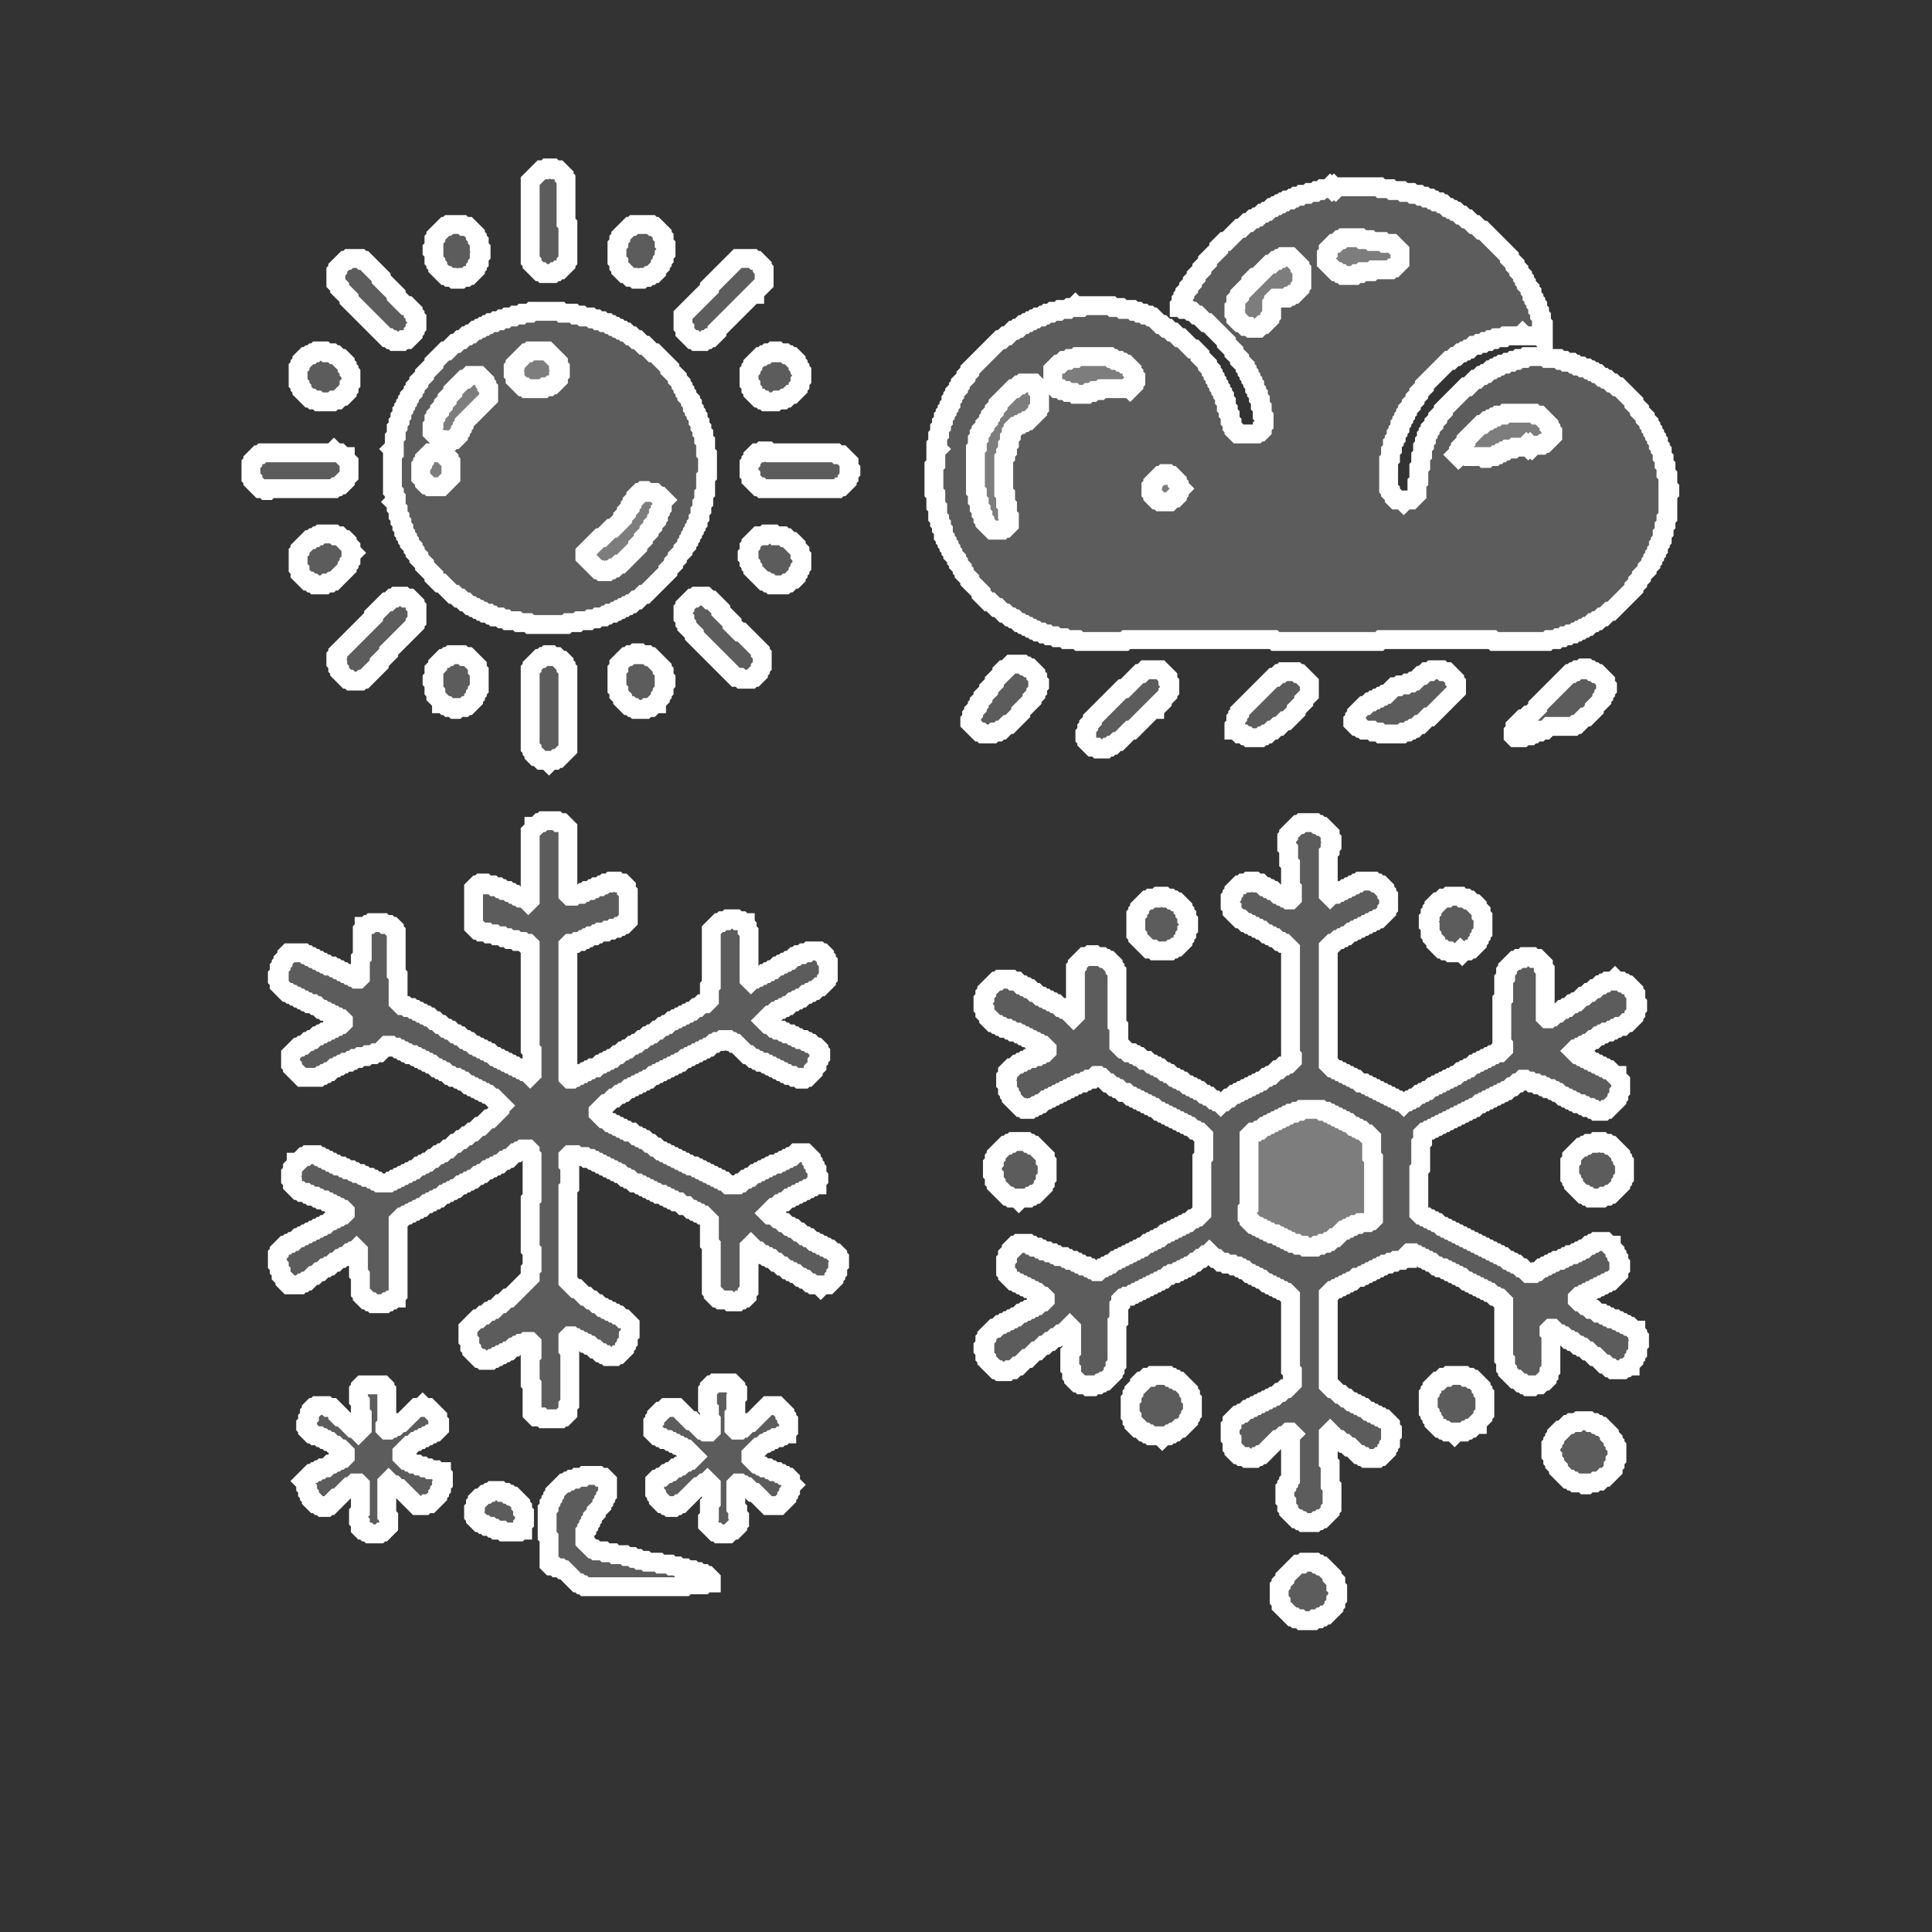 <?xml version="1.0" encoding="utf-8" ?>
<svg baseProfile="tiny" height="1024" version="1.2" width="1024" xmlns="http://www.w3.org/2000/svg" xmlns:ev="http://www.w3.org/2001/xml-events" xmlns:xlink="http://www.w3.org/1999/xlink"><rect width="100%" height="100%" fill="#333333" stroke="none"/><defs /><polygon fill="#fff" fill-opacity="0.2" points="691,828 690,829 688,829 681,836 681,837 679,839 679,840 678,841 678,848 679,849 679,851 685,857 686,857 687,858 689,858 690,859 696,859 697,858 699,858 700,857 701,857 702,856 703,856 707,852 707,851 708,850 708,848 709,847 709,842 708,841 708,838 706,836 706,835 701,830 700,830 699,829 698,829 697,828" stroke="#fff" stroke-width="10" /><polygon fill="#fff" fill-opacity="0.2" points="261,790 260,791 259,791 258,792 257,792 255,794 254,794 253,795 253,796 252,797 252,799 251,800 251,803 252,804 252,805 254,807 255,807 256,808 257,808 258,809 260,809 261,810 262,810 263,811 266,811 267,812 275,812 276,811 277,811 277,808 278,807 278,802 277,801 277,799 276,798 276,797 272,793 271,793 270,792 269,792 268,791 266,791 265,790" stroke="#fff" stroke-width="10" /><polygon fill="#fff" fill-opacity="0.2" points="310,782 309,783 306,783 305,784 303,784 302,785 301,785 300,786 299,786 294,791 294,792 293,793 293,794 292,795 292,796 291,797 291,799 290,800 290,814 291,815 291,829 292,830 294,830 295,831 297,831 298,832 299,832 306,839 307,839 308,840 309,840 310,841 363,841 364,840 373,840 374,839 377,839 377,837 375,835 374,835 373,834 371,834 370,833 368,833 367,832 364,832 363,831 360,831 359,830 356,830 355,829 350,829 349,828 343,828 342,827 339,827 338,826 336,826 335,825 332,825 331,824 326,824 325,823 321,823 320,822 316,822 315,821 314,821 310,817 310,812 311,811 311,810 312,809 312,808 313,807 313,806 314,805 314,804 316,802 316,801 319,798 319,797 320,796 320,795 321,794 321,793 322,792 322,785 320,783 318,783 317,782" stroke="#fff" stroke-width="10" /><polygon fill="#fff" fill-opacity="0.2" points="837,753 836,754 833,754 832,755 831,755 828,758 827,758 825,760 825,761 824,762 824,763 823,764 823,765 822,766 822,771 823,772 823,774 824,775 824,776 826,778 826,779 831,784 832,784 833,785 834,785 835,786 839,786 840,787 841,787 842,786 845,786 846,785 848,785 850,783 851,783 855,779 855,777 856,776 856,774 857,773 857,767 856,766 856,765 855,764 855,763 853,761 853,760 849,756 848,756 847,755 846,755 845,754 843,754 842,753" stroke="#fff" stroke-width="10" /><polygon fill="#fff" fill-opacity="0.2" points="192,734 191,735 191,736 190,737 190,742 191,743 191,749 192,750 192,757 190,759 188,757 187,757 181,751 180,751 179,750 179,749 176,746 174,746 173,745 168,745 167,746 166,746 165,747 165,748 164,749 164,751 163,752 163,754 162,755 162,756 163,757 163,758 165,760 166,760 167,761 169,761 170,762 171,762 172,763 173,763 174,764 175,764 177,766 178,766 180,768 181,768 183,770 183,772 182,773 181,773 180,774 179,774 178,775 177,775 176,776 175,776 173,778 171,778 170,779 169,779 168,780 167,780 166,781 165,781 161,785 162,786 162,788 163,789 163,791 164,792 164,793 165,794 165,795 167,797 168,797 169,798 170,798 171,799 173,799 174,798 175,798 177,796 177,795 178,794 179,794 185,788 186,788 188,786 190,786 191,787 191,801 190,802 190,806 191,807 191,810 192,811 193,811 194,812 195,812 196,813 201,813 202,812 203,812 206,809 206,804 205,803 205,786 206,785 208,787 209,787 211,789 212,789 221,798 225,798 226,797 228,797 232,793 232,792 233,791 233,790 234,789 234,787 235,786 235,782 234,781 234,780 232,780 231,779 228,779 227,778 225,778 224,777 222,777 221,776 219,776 218,775 217,775 216,774 215,774 213,772 213,770 217,766 218,766 220,764 221,764 222,763 223,763 224,762 225,762 226,761 227,761 228,760 229,760 230,759 231,759 233,757 233,754 232,753 232,751 227,746 225,746 224,745 223,746 221,746 213,754 212,754 210,756 209,756 208,757 207,757 206,758 205,758 204,757 204,756 205,755 205,737 204,736 204,735 203,734" stroke="#fff" stroke-width="10" /><polygon fill="#fff" fill-opacity="0.2" points="379,733 378,734 377,734 376,735 376,736 375,737 375,746 376,747 376,752 377,753 377,758 376,759 374,759 373,758 372,758 367,753 366,753 359,746 353,746 351,748 350,748 348,750 348,751 347,752 347,753 346,754 346,759 348,761 349,761 350,762 351,762 352,763 354,763 355,764 356,764 357,765 358,765 359,766 360,766 361,767 362,767 363,768 364,768 368,772 366,774 365,774 364,775 363,775 361,777 360,777 359,778 358,778 356,780 355,780 354,781 353,781 351,783 350,783 349,784 348,784 347,785 347,791 348,792 348,793 349,794 349,795 351,797 352,797 353,798 354,798 355,799 357,799 358,798 359,798 360,797 361,797 370,788 371,788 373,786 374,786 375,785 377,787 377,796 376,797 376,804 375,805 375,808 379,812 380,812 381,813 386,813 388,811 389,811 391,809 391,808 392,807 392,804 391,803 391,800 390,799 390,787 391,786 392,786 393,787 394,787 395,788 396,788 399,791 400,791 407,798 413,798 417,794 417,793 418,792 418,791 419,790 419,788 420,787 419,786 419,784 418,783 417,783 416,782 415,782 414,781 413,781 412,780 410,780 409,779 408,779 407,778 405,778 404,777 403,777 402,776 401,776 398,773 398,771 402,767 403,767 405,765 406,765 407,764 408,764 409,763 410,763 411,762 413,762 414,761 415,761 416,760 417,760 417,759 418,758 418,753 417,752 417,751 416,750 416,749 412,745 407,745 398,754 397,754 394,757 393,757 392,758 390,758 389,757 389,750 390,749 390,741 391,740 391,737 390,736 390,735 388,733" stroke="#fff" stroke-width="10" /><polygon fill="#fff" fill-opacity="0.2" points="768,729 767,730 765,730 763,732 762,732 759,735 759,736 758,737 758,738 757,739 757,748 758,749 758,750 759,751 759,752 760,753 760,754 763,757 764,757 765,758 766,758 767,759 770,759 771,760 772,759 776,759 777,758 778,758 779,757 780,757 782,755 783,755 783,754 786,751 786,750 787,749 787,739 786,738 786,737 785,736 785,735 781,731 780,731 779,730 777,730 776,729" stroke="#fff" stroke-width="10" /><polygon fill="#fff" fill-opacity="0.2" points="611,729 610,730 608,730 606,732 605,732 604,733 604,734 601,737 601,738 600,739 600,741 599,742 599,750 600,751 600,753 601,754 601,755 603,757 604,757 606,759 607,759 608,760 609,760 610,761 615,761 616,762 617,761 619,761 620,760 621,760 622,759 623,759 625,757 626,757 630,753 630,752 631,751 631,750 632,749 632,742 631,741 631,739 630,738 630,737 625,732 624,732 623,731 622,731 621,730 620,730 619,729" stroke="#fff" stroke-width="10" /><polygon fill="#fff" fill-opacity="0.2" points="846,605 845,606 842,606 841,607 840,607 839,608 838,608 833,613 833,615 832,616 832,624 833,625 833,626 834,627 834,628 839,633 840,633 841,634 842,634 843,635 849,635 850,634 852,634 853,633 854,633 859,628 859,627 860,626 860,625 861,624 861,616 860,615 860,614 859,613 859,612 854,607 853,607 852,606 850,606 849,605" stroke="#fff" stroke-width="10" /><polygon fill="#fff" fill-opacity="0.2" points="537,605 536,606 535,606 534,607 533,607 528,612 528,613 527,614 527,616 526,617 526,622 527,623 527,626 528,627 528,628 534,634 535,634 536,635 539,635 540,636 541,635 545,635 546,634 547,634 548,633 549,633 553,629 553,628 554,627 554,625 555,624 555,616 554,615 554,613 548,607 547,607 546,606 545,606 544,605" stroke="#fff" stroke-width="10" /><polygon fill="#fff" fill-opacity="0.2" points="768,475 767,476 765,476 763,478 762,478 760,480 760,481 759,482 759,483 758,484 758,486 757,487 757,490 758,491 758,495 759,496 759,497 761,499 761,500 764,503 765,503 766,504 768,504 769,505 773,505 774,504 775,505 776,504 778,504 779,503 780,503 783,500 783,499 784,498 784,497 785,496 785,495 786,494 786,486 785,485 785,483 783,481 783,480 782,479 781,479 779,477 778,477 777,476 775,476 774,475" stroke="#fff" stroke-width="10" /><polygon fill="#fff" fill-opacity="0.2" points="614,475 613,476 610,476 609,477 608,477 604,481 604,482 603,483 603,484 602,485 602,495 603,496 603,497 609,503 611,503 612,504 620,504 621,503 622,503 623,502 624,502 627,499 627,498 628,497 628,496 629,495 629,493 630,492 630,488 629,487 629,485 628,484 628,483 627,482 627,481 624,478 623,478 622,477 621,477 620,476 618,476 617,475" stroke="#fff" stroke-width="10" /><polygon fill="#fff" fill-opacity="0.2" points="690,436 689,437 688,437 683,442 683,443 682,444 682,449 683,450 683,457 684,458 684,470 685,471 685,476 684,477 683,477 682,476 681,476 680,475 679,475 678,474 677,474 675,472 674,472 673,471 672,471 671,470 670,470 668,468 666,468 665,467 662,467 661,468 659,468 658,469 657,469 654,472 654,473 653,474 653,475 652,476 652,480 653,481 653,483 657,487 658,487 660,489 661,489 662,490 663,490 664,491 665,491 666,492 667,492 668,493 669,493 671,495 672,495 673,496 674,496 675,497 676,497 678,499 679,499 680,500 681,500 684,503 684,559 685,560 685,562 683,564 682,564 681,565 680,565 678,567 677,567 674,570 673,570 672,571 671,571 669,573 668,573 667,574 666,574 665,575 664,575 663,576 662,576 661,577 660,577 659,578 658,578 657,579 656,579 655,580 654,580 652,582 651,582 649,584 648,584 647,585 646,584 645,584 644,583 643,583 641,581 640,581 639,580 638,580 636,578 635,578 634,577 633,577 632,576 631,576 630,575 629,575 627,573 626,573 625,572 624,572 623,571 622,571 620,569 619,569 618,568 617,568 615,566 614,566 613,565 612,565 611,564 610,564 608,562 606,562 604,560 603,560 602,559 601,559 600,558 598,558 596,556 595,556 593,554 593,544 592,543 592,515 591,514 591,513 590,512 590,511 588,509 587,509 586,508 585,508 584,507 581,507 580,506 578,506 577,507 575,507 571,511 571,512 570,513 570,538 569,539 565,535 564,535 563,534 562,534 560,532 559,532 558,531 557,531 556,530 555,530 554,529 553,529 552,528 551,528 549,526 548,526 546,524 545,524 544,523 543,523 542,522 541,522 539,520 537,520 536,519 530,519 529,520 528,520 523,525 523,526 522,527 522,529 521,530 521,534 522,535 522,537 524,539 524,540 526,542 527,542 528,543 529,543 530,544 531,544 532,545 534,545 535,546 536,546 537,547 539,547 540,548 541,548 542,549 543,549 544,550 545,550 546,551 547,551 548,552 549,552 550,553 551,553 552,554 553,554 555,556 555,557 554,558 553,558 552,559 551,559 550,560 548,560 547,561 545,561 544,562 543,562 542,563 541,563 540,564 539,564 537,566 536,566 534,568 534,570 533,571 533,574 534,575 534,578 535,579 535,580 536,581 536,582 541,587 542,587 543,588 546,588 547,587 548,587 549,586 550,586 551,585 552,585 554,583 555,583 556,582 557,582 558,581 559,581 560,580 561,580 562,579 563,579 564,578 565,578 566,577 567,577 568,576 569,576 570,575 571,575 572,574 574,574 575,573 576,573 577,572 579,572 581,570 582,570 583,571 584,571 587,574 588,574 590,576 591,576 592,577 593,577 595,579 597,579 599,581 600,581 601,582 602,582 603,583 604,583 605,584 606,584 607,585 608,585 609,586 610,586 611,587 612,587 614,589 615,589 616,590 617,590 618,591 619,591 620,592 621,592 622,593 623,593 624,594 625,594 626,595 627,595 628,596 629,596 630,597 631,597 633,599 634,599 635,600 636,600 638,602 638,613 637,614 637,643 635,645 634,645 633,646 632,646 630,648 629,648 628,649 627,649 626,650 625,650 624,651 623,651 622,652 621,652 620,653 619,653 618,654 617,654 615,656 614,656 613,657 612,657 611,658 610,658 609,659 608,659 606,661 605,661 604,662 603,662 602,663 601,663 600,664 599,664 598,665 597,665 596,666 595,666 594,667 593,667 592,668 591,668 589,670 588,670 587,671 586,671 585,672 584,672 582,674 581,674 580,673 579,673 578,672 577,672 576,671 574,671 573,670 572,670 571,669 570,669 569,668 567,668 566,667 565,667 564,666 561,666 560,665 559,665 558,664 556,664 555,663 553,663 552,662 551,662 550,661 548,661 547,660 546,660 545,659 540,659 539,660 538,660 536,662 536,663 534,665 534,667 533,668 533,674 534,675 534,676 537,679 538,679 539,680 540,680 541,681 542,681 543,682 544,682 545,683 546,683 547,684 548,684 549,685 550,685 552,687 553,687 554,688 554,689 553,690 552,690 550,692 549,692 548,693 547,693 546,694 545,694 544,695 543,695 542,696 541,696 539,698 538,698 537,699 536,699 535,700 534,700 533,701 532,701 531,702 530,702 528,704 527,704 523,708 523,709 522,710 522,713 521,714 521,715 522,716 522,719 523,720 523,721 528,726 529,726 530,727 534,727 535,726 537,726 539,724 540,724 544,720 545,720 549,716 550,716 553,713 554,713 556,711 557,711 559,709 560,709 562,707 563,707 567,703 568,704 568,716 567,717 567,725 568,726 568,729 569,730 569,731 571,733 572,733 573,734 576,734 577,735 579,735 580,734 582,734 583,733 584,733 585,732 586,732 590,728 590,727 591,726 591,724 592,723 592,701 593,700 593,692 594,691 594,689 595,688 596,688 597,687 599,687 600,686 601,686 602,685 603,685 604,684 605,684 606,683 607,683 608,682 609,682 610,681 611,681 612,680 613,680 614,679 615,679 616,678 617,678 619,676 620,676 621,675 623,675 624,674 625,674 626,673 627,673 628,672 629,672 630,671 631,671 633,669 634,669 636,667 637,667 639,665 640,665 641,664 644,667 645,667 647,669 649,669 650,670 653,670 654,671 656,671 657,672 658,672 659,673 660,673 662,675 663,675 664,676 665,676 666,677 667,677 668,678 669,678 671,680 672,680 673,681 674,681 675,682 676,682 677,683 678,683 679,684 680,684 681,685 682,685 684,687 684,726 685,727 685,733 682,736 681,736 679,738 678,738 676,740 675,740 674,741 673,741 672,742 671,742 670,743 669,743 668,744 667,744 666,745 665,745 664,746 663,746 662,747 661,747 659,749 658,749 657,750 656,750 653,753 653,755 652,756 652,762 653,763 653,767 654,768 654,769 656,771 657,771 658,772 660,772 661,773 665,773 666,772 667,772 668,771 669,771 677,763 678,763 680,761 681,761 683,759 684,759 685,760 684,761 684,784 683,785 683,786 682,787 682,788 681,789 681,795 682,796 682,799 683,800 683,801 687,805 688,805 689,806 690,806 691,807 697,807 698,806 699,806 700,805 701,805 705,801 705,800 706,799 706,788 705,787 705,776 704,775 704,760 705,759 709,763 710,763 712,765 713,765 715,767 716,767 720,771 721,771 722,772 723,772 724,773 730,773 731,772 732,772 735,769 735,768 736,767 736,766 737,765 737,761 738,760 738,758 737,757 737,755 734,752 733,752 732,751 731,751 730,750 729,750 728,749 727,749 726,748 725,748 723,746 722,746 721,745 720,745 719,744 718,744 717,743 716,743 714,741 713,741 711,739 710,739 707,736 706,736 704,734 704,686 706,684 707,684 708,683 709,683 710,682 711,682 712,681 713,681 714,680 715,680 716,679 717,679 719,677 721,677 722,676 723,676 724,675 725,675 726,674 727,674 728,673 729,673 730,672 731,672 732,671 733,671 734,670 736,670 737,669 739,669 740,668 743,668 744,667 746,667 746,665 747,664 749,664 750,665 751,665 752,666 753,666 754,667 755,667 756,668 757,668 758,669 759,669 761,671 762,671 763,672 765,672 766,673 767,673 768,674 769,674 770,675 771,675 772,676 773,676 774,677 775,677 777,679 778,679 779,680 780,680 781,681 782,681 783,682 784,682 785,683 786,683 787,684 788,684 789,685 790,685 792,687 793,687 794,688 795,688 797,690 797,720 798,721 798,725 799,726 799,727 803,731 804,731 806,733 807,733 808,734 809,734 810,735 812,735 813,734 816,734 818,732 819,732 820,731 820,730 821,729 821,727 822,726 822,707 821,706 821,705 822,704 823,704 826,707 827,707 828,708 829,708 831,710 832,710 833,711 834,711 836,713 837,713 838,714 839,714 841,716 842,716 845,719 846,719 850,723 851,723 853,725 854,725 855,726 860,726 861,725 862,725 863,724 864,724 864,723 866,721 866,720 867,719 867,718 868,717 868,713 869,712 869,709 868,708 868,707 867,706 867,705 866,705 864,703 863,703 862,702 861,702 860,701 859,701 858,700 857,700 856,699 854,699 853,698 852,698 851,697 850,697 849,696 847,696 845,694 843,694 841,692 840,692 838,690 837,690 836,689 836,688 837,687 838,687 839,686 840,686 841,685 842,685 843,684 844,684 845,683 846,683 847,682 848,682 849,681 850,681 851,680 852,680 853,679 854,679 858,675 858,673 859,672 859,670 858,669 858,667 857,666 857,665 856,664 856,663 854,661 854,660 853,660 851,658 846,658 845,659 844,659 843,660 842,660 840,662 839,662 838,663 837,663 836,664 835,664 834,665 832,665 831,666 830,666 829,667 828,667 827,668 825,668 824,669 823,669 822,670 821,670 820,671 819,671 818,672 817,672 815,674 814,674 813,675 810,675 807,672 806,672 804,670 803,670 802,669 801,669 800,668 799,668 797,666 796,666 795,665 794,665 793,664 792,664 791,663 790,663 789,662 788,662 787,661 786,661 785,660 784,660 783,659 782,659 781,658 780,658 779,657 778,657 777,656 776,656 775,655 774,655 773,654 772,654 771,653 770,653 769,652 768,652 767,651 766,651 765,650 764,650 762,648 761,648 760,647 759,647 758,646 757,646 756,645 755,645 754,644 753,644 752,643 752,620 753,619 753,606 754,605 754,601 755,600 756,600 757,599 758,599 759,598 760,598 761,597 762,597 763,596 764,596 765,595 766,595 767,594 768,594 769,593 770,593 771,592 772,592 773,591 774,591 775,590 776,590 777,589 778,589 779,588 780,588 781,587 782,587 784,585 785,585 786,584 787,584 788,583 789,583 790,582 791,582 792,581 793,581 794,580 795,580 796,579 797,579 798,578 799,578 801,576 802,576 804,574 805,574 807,572 808,572 809,573 811,573 812,574 814,574 815,575 817,575 818,576 819,576 820,577 822,577 823,578 824,578 825,579 826,579 828,581 829,581 830,582 831,582 832,583 833,583 834,584 835,584 836,585 838,585 839,586 840,586 841,587 843,587 844,588 845,588 846,589 850,589 851,588 852,588 857,583 857,582 858,581 858,579 859,578 859,573 857,571 857,570 856,570 853,567 852,567 851,566 850,566 849,565 848,565 847,564 846,564 845,563 844,563 843,562 842,562 841,561 840,561 839,560 838,560 837,559 836,559 834,557 835,556 836,556 837,555 838,555 839,554 840,554 841,553 842,553 844,551 845,551 847,549 848,549 849,548 850,548 851,547 853,547 854,546 855,546 856,545 857,545 858,544 860,544 862,542 863,542 866,539 866,538 867,537 867,535 868,534 868,532 867,531 867,527 866,526 866,525 863,522 862,522 861,521 860,521 859,520 857,520 856,519 855,520 852,520 851,521 850,521 849,522 848,522 846,524 845,524 843,526 842,526 840,528 839,528 836,531 835,531 834,532 833,532 831,534 830,534 829,535 828,535 826,537 825,537 823,539 822,539 821,540 820,540 819,539 819,514 818,513 818,511 815,508 813,508 812,507 808,507 807,508 805,508 804,509 803,509 799,513 799,514 798,515 798,518 797,519 797,529 796,530 796,553 797,554 797,556 795,558 793,558 792,559 791,559 790,560 789,560 788,561 787,561 786,562 785,562 784,563 783,563 782,564 781,564 779,566 778,566 777,567 776,567 775,568 774,568 772,570 771,570 770,571 769,571 768,572 767,572 766,573 765,573 764,574 763,574 762,575 761,575 760,576 759,576 757,578 756,578 755,579 754,579 753,580 752,580 750,582 749,582 748,583 747,583 746,584 745,584 744,585 743,584 742,584 741,583 740,583 739,582 738,582 737,581 736,581 735,580 734,580 733,579 732,579 731,578 730,578 729,577 728,577 727,576 726,576 725,575 724,575 723,574 721,574 719,572 718,572 717,571 716,571 715,570 714,570 713,569 712,569 711,568 710,568 709,567 708,567 707,566 706,566 704,564 704,502 706,500 707,500 709,498 710,498 711,497 712,497 713,496 714,496 716,494 717,494 718,493 719,493 720,492 721,492 722,491 723,491 724,490 725,490 726,489 727,489 728,488 729,488 730,487 731,487 735,483 735,482 736,481 736,475 735,474 735,473 734,472 734,471 732,469 731,469 730,468 729,468 728,467 721,467 720,468 719,468 718,469 717,469 716,470 715,470 714,471 713,471 712,472 711,472 710,473 709,473 708,474 706,474 705,475 704,474 704,452 705,451 705,449 706,448 706,445 705,444 705,442 701,438 700,438 699,437 698,437 697,436" stroke="#fff" stroke-width="10" /><polygon fill="#fff" fill-opacity="0.2" points="689,589 690,588 700,588 701,589 703,589 704,590 705,590 706,591 707,591 708,592 709,592 710,593 711,593 712,594 713,594 714,595 715,595 717,597 718,597 719,598 720,598 721,599 722,599 724,601 725,601 727,603 727,613 728,614 728,646 727,647 726,647 725,648 721,648 720,649 718,649 717,650 716,650 715,651 714,651 713,652 712,652 708,656 707,656 705,658 704,658 703,659 701,659 700,660 698,660 697,661 692,661 691,660 688,660 687,659 685,659 684,658 683,658 682,657 681,657 680,656 679,656 678,655 677,655 676,654 674,654 673,653 672,653 671,652 670,652 669,651 668,651 667,650 666,650 665,649 664,649 662,647 662,646 661,645 661,641 662,640 662,602 664,600 666,600 667,599 668,599 670,597 671,597 672,596 673,596 674,595 675,595 676,594 677,594 678,593 679,593 680,592 681,592 682,591 683,591 684,590 686,590 687,589" stroke="#fff" stroke-width="10" /><polygon fill="#fff" fill-opacity="0.2" points="288,435 287,436 286,436 284,438 283,438 283,439 281,441 281,477 280,478 278,476 276,476 275,475 274,475 273,474 272,474 271,473 270,473 269,472 267,472 266,471 265,471 264,470 262,470 261,469 258,469 257,468 255,468 254,469 253,469 251,471 251,491 253,493 254,493 255,494 258,494 259,495 262,495 263,496 266,496 267,497 269,497 270,498 273,498 274,499 277,499 278,500 280,500 281,501 281,556 282,557 282,569 281,570 279,568 278,568 277,567 276,567 275,566 274,566 273,565 272,565 271,564 270,564 269,563 268,563 267,562 266,562 265,561 264,561 263,560 262,560 260,558 259,558 258,557 257,557 256,556 255,556 254,555 253,555 252,554 251,554 249,552 248,552 247,551 246,551 244,549 243,549 242,548 241,548 239,546 238,546 237,545 236,545 234,543 233,543 231,541 230,541 228,539 227,539 226,538 225,538 224,537 223,537 222,536 221,536 220,535 219,535 218,534 216,534 215,533 213,533 211,531 211,517 210,516 210,494 209,493 209,492 208,491 207,491 206,490 204,490 203,489 197,489 196,490 195,490 194,491 193,491 193,492 192,493 192,507 191,508 191,518 190,519 189,519 188,518 187,518 186,517 185,517 184,516 183,516 182,515 181,515 180,514 179,514 178,513 177,513 176,512 174,512 173,511 172,511 171,510 170,510 169,509 168,509 167,508 166,508 165,507 164,507 163,506 162,506 161,505 153,505 152,506 152,507 150,509 150,510 149,511 149,512 148,513 148,516 147,517 147,519 148,520 148,522 152,526 153,526 154,527 155,527 156,528 157,528 158,529 159,529 160,530 161,530 162,531 163,531 164,532 166,532 167,533 168,533 170,535 171,535 172,536 173,536 174,537 175,537 176,538 177,538 178,539 179,539 180,540 181,540 182,541 182,542 181,543 180,543 179,544 178,544 177,545 176,545 175,546 174,546 173,547 172,547 171,548 170,548 169,549 168,549 166,551 165,551 164,552 163,552 161,554 160,554 159,555 158,555 154,559 154,564 155,565 155,566 160,571 169,571 170,570 171,570 172,569 173,569 174,568 175,568 177,566 178,566 179,565 180,565 181,564 182,564 183,563 185,563 186,562 187,562 188,561 190,561 191,560 194,560 195,559 198,559 199,558 201,558 205,554 207,554 208,555 210,555 211,556 212,556 213,557 214,557 215,558 216,558 217,559 219,559 220,560 221,560 222,561 223,561 224,562 225,562 226,563 227,563 228,564 229,564 231,566 232,566 233,567 234,567 235,568 236,568 238,570 239,570 240,571 242,571 243,572 244,572 245,573 246,573 248,575 249,575 250,576 251,576 252,577 253,577 254,578 255,578 256,579 257,579 258,580 259,580 261,582 262,582 266,586 265,587 265,588 260,593 259,593 255,597 254,597 251,600 250,600 248,602 247,602 245,604 244,604 242,606 241,606 238,609 237,609 235,611 234,611 233,612 232,612 230,614 229,614 227,616 226,616 225,617 224,617 223,618 222,618 220,620 219,620 218,621 217,621 216,622 215,622 214,623 213,623 212,624 211,624 210,625 209,625 208,626 207,626 206,627 201,627 200,626 199,626 198,625 197,625 196,624 194,624 193,623 192,623 191,622 189,622 188,621 187,621 186,620 184,620 183,619 182,619 181,618 179,618 178,617 177,617 176,616 175,616 174,615 173,615 172,614 171,614 170,613 169,613 168,612 163,612 162,613 161,613 158,616 157,616 157,617 155,619 155,621 154,622 154,625 155,626 155,628 158,631 159,631 160,632 162,632 163,633 164,633 165,634 167,634 168,635 169,635 170,636 172,636 173,637 174,637 175,638 176,638 177,639 178,639 179,640 180,640 181,641 182,641 183,642 183,643 182,644 181,644 180,645 179,645 178,646 177,646 176,647 175,647 173,649 172,649 171,650 170,650 169,651 168,651 167,652 166,652 165,653 164,653 163,654 162,654 161,655 160,655 159,656 158,656 156,658 155,658 154,659 153,659 152,660 151,660 148,663 148,664 147,665 147,670 148,671 148,673 149,674 149,676 151,678 151,679 153,681 159,681 160,680 161,680 162,679 163,679 166,676 167,676 169,674 170,674 172,672 173,672 174,671 175,671 177,669 178,669 180,667 181,667 182,666 183,666 185,664 186,664 187,663 188,663 189,662 190,663 190,675 191,676 191,685 192,686 192,687 194,689 195,689 196,690 197,690 198,691 204,691 205,690 206,690 207,689 208,689 209,688 210,688 210,687 211,686 211,647 213,645 214,645 215,644 216,644 217,643 218,643 219,642 220,642 221,641 222,641 223,640 224,640 226,638 227,638 228,637 229,637 230,636 231,636 232,635 233,635 235,633 236,633 237,632 238,632 239,631 240,631 241,630 242,630 244,628 245,628 246,627 247,627 248,626 249,626 250,625 251,625 253,623 254,623 255,622 256,622 258,620 259,620 260,619 261,619 262,618 263,618 264,617 265,617 267,615 268,615 269,614 270,614 273,611 274,611 275,610 276,610 277,609 280,609 281,610 281,612 282,613 282,635 281,636 281,662 282,663 282,672 281,673 281,677 270,688 269,688 266,691 265,691 262,694 261,694 260,695 259,695 257,697 256,697 254,699 253,699 248,704 248,710 249,711 249,714 250,715 250,716 254,720 255,720 256,721 260,721 261,720 262,720 263,719 264,719 265,718 266,718 267,717 268,717 269,716 270,716 272,714 273,714 274,713 275,713 276,712 278,712 279,711 281,711 282,712 282,718 281,719 281,733 282,734 282,749 284,751 287,751 288,752 297,752 298,751 299,751 301,749 301,745 302,744 302,716 301,715 301,709 302,708 303,708 304,709 305,709 306,710 307,710 308,711 309,711 310,712 311,712 312,713 313,713 315,715 316,715 318,717 319,717 320,718 321,718 322,719 326,719 327,718 328,718 331,715 331,714 332,713 332,712 333,711 333,708 334,707 334,702 331,699 330,699 328,697 327,697 326,696 325,696 324,695 323,695 322,694 321,694 320,693 319,693 317,691 316,691 314,689 313,689 311,687 310,687 306,683 305,683 301,679 301,630 302,629 302,618 301,617 301,613 302,612 305,612 306,613 310,613 311,614 313,614 314,615 315,615 316,616 317,616 318,617 319,617 320,618 321,618 322,619 323,619 324,620 325,620 326,621 327,621 328,622 329,622 331,624 332,624 333,625 334,625 336,627 338,627 339,628 340,628 341,629 342,629 343,630 344,630 345,631 346,631 347,632 348,632 349,633 351,633 352,634 353,634 354,635 355,635 356,636 357,636 358,637 360,637 362,639 364,639 366,641 367,641 368,642 369,642 370,643 371,643 372,644 373,644 376,647 376,659 377,660 377,684 378,685 378,686 380,688 381,688 382,689 386,689 387,690 391,690 392,689 393,689 394,688 395,688 396,687 396,685 397,684 397,661 398,660 401,663 402,663 404,665 405,665 406,666 407,666 408,667 409,667 411,669 412,669 414,671 415,671 417,673 418,673 419,674 420,674 421,675 422,675 424,677 425,677 426,678 427,678 429,680 430,680 431,681 434,681 435,682 436,681 439,681 442,678 442,677 443,676 443,675 444,674 444,671 445,670 445,667 444,666 444,665 443,664 442,664 440,662 439,662 438,661 437,661 436,660 435,660 434,659 433,659 432,658 431,658 429,656 428,656 427,655 426,655 424,653 423,653 421,651 420,651 419,650 418,650 416,648 415,648 413,646 412,646 410,644 408,644 407,643 410,640 411,640 413,638 414,638 415,637 416,637 418,635 419,635 420,634 421,634 422,633 423,633 424,632 425,632 426,631 427,631 428,630 429,630 430,629 431,629 432,628 433,628 433,626 434,625 434,624 433,623 433,620 432,619 432,618 431,617 431,616 430,615 430,614 427,611 422,611 420,613 419,613 418,614 417,614 416,615 415,615 414,616 413,616 412,617 410,617 409,618 408,618 407,619 406,619 405,620 404,620 403,621 402,621 401,622 400,622 398,624 397,624 396,625 395,625 393,627 392,627 391,628 386,628 384,626 383,626 382,625 381,625 380,624 379,624 378,623 377,623 376,622 375,622 374,621 373,621 372,620 371,620 370,619 369,619 368,618 366,618 365,617 364,617 363,616 362,616 361,615 360,615 359,614 358,614 357,613 356,613 355,612 354,612 353,611 352,611 351,610 350,610 348,608 347,608 345,606 344,606 342,604 341,604 340,603 339,603 338,602 337,602 335,600 333,600 332,599 331,599 330,598 329,598 328,597 327,597 326,596 325,596 324,595 323,595 321,593 320,593 317,590 317,589 321,585 322,585 325,582 326,582 328,580 329,580 330,579 331,579 333,577 334,577 335,576 336,576 337,575 338,575 339,574 340,574 341,573 342,573 343,572 344,572 346,570 347,570 348,569 349,569 350,568 351,568 352,567 353,567 354,566 355,566 356,565 357,565 358,564 359,564 360,563 361,563 363,561 364,561 365,560 366,560 367,559 368,559 369,558 370,558 371,557 372,557 373,556 374,556 375,555 376,555 378,553 379,553 380,552 382,552 383,551 386,551 387,552 388,552 389,553 390,553 396,559 397,559 399,561 400,561 401,562 402,562 403,563 405,563 406,564 407,564 408,565 409,565 410,566 411,566 412,567 413,567 414,568 415,568 416,569 417,569 418,570 420,570 421,571 423,571 424,572 426,572 427,571 428,571 431,568 431,567 433,565 433,563 434,562 434,561 435,560 435,558 434,557 434,556 433,555 432,555 430,553 429,553 428,552 427,552 426,551 424,551 423,550 422,550 421,549 420,549 419,548 417,548 416,547 415,547 414,546 412,546 411,545 410,545 408,543 407,543 405,541 408,538 409,538 411,536 412,536 413,535 414,535 415,534 416,534 417,533 418,533 420,531 421,531 422,530 423,530 424,529 425,529 427,527 428,527 429,526 430,526 431,525 432,525 434,523 435,523 438,520 438,519 439,518 439,510 438,509 438,508 437,507 437,506 436,505 435,505 434,504 429,504 428,505 426,505 425,506 423,506 422,507 421,507 419,509 418,509 417,510 416,510 415,511 414,511 413,512 412,512 410,514 409,514 408,515 407,515 406,516 405,516 404,517 403,517 402,518 401,518 400,519 399,519 398,520 397,519 397,494 396,493 396,491 395,490 395,489 394,489 393,488 391,488 390,487 386,487 385,488 383,488 382,489 381,489 377,493 377,522 376,523 376,530 374,532 372,532 370,534 369,534 367,536 366,536 365,537 364,537 363,538 362,538 361,539 360,539 359,540 358,540 357,541 356,541 354,543 353,543 352,544 351,544 349,546 348,546 346,548 345,548 344,549 343,549 341,551 340,551 338,553 337,553 336,554 335,554 333,556 332,556 331,557 330,557 328,559 327,559 325,561 324,561 323,562 322,562 321,563 320,563 319,564 318,564 316,566 314,566 313,567 312,567 311,568 310,568 309,569 308,569 307,570 306,570 305,571 304,571 303,572 302,572 301,571 301,501 302,500 305,500 306,499 308,499 309,498 310,498 311,497 312,497 313,496 315,496 316,495 317,495 318,494 321,494 322,493 324,493 325,492 327,492 328,491 329,491 330,490 331,490 333,488 333,473 332,472 332,470 330,468 328,468 327,467 324,467 323,468 321,468 320,469 319,469 318,470 316,470 315,471 314,471 313,472 311,472 310,473 309,473 308,474 305,474 304,475 302,475 301,474 301,439 298,436 296,436 295,435" stroke="#fff" stroke-width="10" /><polygon fill="#fff" fill-opacity="0.2" points="680,356 679,357 678,357 676,359 675,359 657,377 657,378 656,379 656,380 655,381 655,384 654,385 654,387 655,387 657,389 659,389 660,390 661,390 662,391 668,391 669,390 670,390 671,389 672,389 674,387 675,387 677,385 678,385 681,382 682,382 687,377 687,376 691,372 691,371 694,368 694,362 689,357 688,357 687,356" stroke="#fff" stroke-width="10" /><polygon fill="#fff" fill-opacity="0.2" points="759,355 758,356 756,356 754,358 753,358 750,361 749,361 748,362 746,362 745,363 742,363 741,364 739,364 735,368 734,368 733,369 732,369 731,370 730,370 729,371 728,371 727,372 726,372 724,374 723,374 719,378 719,379 718,380 718,381 717,382 717,383 719,385 720,385 721,386 722,386 723,387 727,387 728,388 731,388 732,389 743,389 744,388 746,388 747,387 748,387 749,386 750,386 752,384 753,384 757,380 758,380 772,366 772,362 771,361 771,360 767,356 765,356 764,355" stroke="#fff" stroke-width="10" /><polygon fill="#fff" fill-opacity="0.2" points="607,355 605,357 604,357 596,365 595,365 579,381 579,382 577,384 577,385 576,386 576,388 575,389 575,391 576,392 576,393 579,396 581,396 582,397 586,397 587,396 588,396 589,395 590,395 592,393 593,393 599,387 600,387 611,376 612,376 612,375 613,374 614,374 616,372 616,371 619,368 619,367 620,366 620,362 619,361 619,359 615,355" stroke="#fff" stroke-width="10" /><polygon fill="#fff" fill-opacity="0.2" points="839,354 838,355 836,355 835,356 834,356 833,357 832,357 815,374 815,375 811,379 810,379 808,381 807,381 803,385 803,387 802,388 802,390 803,391 807,391 808,390 811,390 812,389 813,389 814,388 816,388 817,387 819,387 821,385 834,385 835,384 836,384 840,380 841,380 845,376 845,375 849,371 849,370 850,369 850,368 851,367 851,366 852,365 852,364 851,363 851,361 847,357 846,357 845,356 844,356 843,355 842,355 841,354" stroke="#fff" stroke-width="10" /><polygon fill="#fff" fill-opacity="0.2" points="536,352 533,355 532,355 531,356 531,357 527,361 527,362 524,365 524,366 521,369 521,370 519,372 519,373 518,374 518,375 516,377 516,378 515,379 515,381 514,382 514,383 519,388 520,388 521,389 526,389 527,388 529,388 530,387 531,387 534,384 535,384 541,378 541,377 547,371 547,370 549,368 549,367 550,366 550,364 551,363 551,362 550,361 550,359 549,358 549,357 546,354 545,354 544,353 543,353 542,352" stroke="#fff" stroke-width="10" /><polygon fill="#fff" fill-opacity="0.2" points="290,347 289,348 288,348 287,349 286,349 282,353 282,354 281,355 281,396 282,397 282,398 283,399 283,400 284,401 285,401 287,403 290,403 291,404 292,403 294,403 295,402 296,402 301,397 301,355 300,354 300,353 299,352 299,351 298,350 297,350 295,348 293,348 292,347" stroke="#fff" stroke-width="10" /><polygon fill="#fff" fill-opacity="0.2" points="239,347 238,348 237,348 236,349 235,349 232,352 232,353 230,355 230,359 229,360 229,361 230,362 230,366 231,367 231,369 234,372 234,373 235,373 236,374 237,374 238,375 240,375 241,376 242,376 243,375 246,375 247,374 248,374 251,371 251,370 252,369 252,368 253,367 253,366 254,365 254,356 253,355 253,353 248,348 246,348 245,347" stroke="#fff" stroke-width="10" /><polygon fill="#fff" fill-opacity="0.2" points="337,346 336,347 334,347 333,348 332,348 328,352 328,354 327,355 327,365 328,366 328,368 330,370 330,371 333,374 334,374 335,375 336,375 337,376 342,376 343,375 345,375 347,373 348,373 348,372 350,370 350,369 351,368 351,367 352,366 352,363 353,362 353,360 352,359 352,356 351,355 351,354 345,348 344,348 343,347 340,347 339,346" stroke="#fff" stroke-width="10" /><polygon fill="#fff" fill-opacity="0.2" points="369,316 368,317 367,317 363,321 363,322 362,323 362,327 363,328 363,330 364,331 364,332 368,336 368,337 390,359 392,359 393,360 398,360 399,359 400,359 402,357 402,356 403,355 403,354 404,353 404,347 403,346 403,345 393,335 392,335 388,331 388,330 382,324 382,323 377,318 376,318 374,316" stroke="#fff" stroke-width="10" /><polygon fill="#fff" fill-opacity="0.2" points="210,316 209,317 208,317 206,319 205,319 198,326 198,327 179,346 179,347 178,348 178,351 179,352 179,354 180,355 180,356 184,360 185,360 186,361 191,361 192,360 193,360 201,352 201,351 206,346 206,345 220,331 220,330 221,329 221,322 220,321 220,320 217,317 215,317 214,316" stroke="#fff" stroke-width="10" /><polygon fill="#fff" fill-opacity="0.2" points="406,283 405,284 402,284 398,288 398,289 397,290 397,293 396,294 396,295 397,296 397,298 398,299 398,300 399,301 399,302 405,308 406,308 407,309 408,309 409,310 416,310 417,309 418,309 420,307 421,307 422,306 422,305 423,304 423,303 424,302 424,301 425,300 425,295 424,294 424,292 422,290 422,289 420,287 419,287 417,285 416,285 415,284 411,284 410,283" stroke="#fff" stroke-width="10" /><polygon fill="#fff" fill-opacity="0.2" points="170,283 169,284 168,284 167,285 166,285 165,286 164,286 159,291 159,292 158,293 158,301 159,302 159,304 163,308 164,308 165,309 166,309 167,310 172,310 173,309 175,309 176,308 177,308 184,301 184,300 185,299 185,298 186,297 186,294 187,293 186,292 186,290 184,288 184,287 183,286 182,286 180,284 178,284 177,283" stroke="#fff" stroke-width="10" /><polygon fill="#fff" fill-opacity="0.2" points="404,239 403,240 401,240 399,242 399,243 398,244 398,245 397,246 397,251 398,252 398,254 402,258 403,258 404,259 444,259 445,258 446,258 449,255 449,254 450,253 450,251 451,250 451,249 450,248 450,245 446,241 444,241 443,240 408,240 407,239" stroke="#fff" stroke-width="10" /><polygon fill="#fff" fill-opacity="0.2" points="177,239 176,240 139,240 138,241 137,241 134,244 134,245 133,246 133,253 134,254 134,255 138,259 140,259 141,260 142,260 143,259 177,259 178,258 179,258 180,257 181,257 183,255 183,254 185,252 185,245 183,243 183,242 182,242 180,240 178,240" stroke="#fff" stroke-width="10" /><polygon fill="#fff" fill-opacity="0.2" points="410,186 409,187 407,187 406,188 405,188 404,189 403,189 399,193 399,194 398,195 398,196 397,197 397,203 398,204 398,206 399,207 399,208 402,211 403,211 404,212 405,212 406,213 411,213 412,212 415,212 416,211 417,211 419,209 420,209 423,206 423,205 424,204 424,202 425,201 425,197 424,196 424,195 423,194 423,193 422,192 422,191 420,189 419,189 418,188 417,188 416,187 413,187 412,186" stroke="#fff" stroke-width="10" /><polygon fill="#fff" fill-opacity="0.2" points="168,186 167,187 166,187 165,188 164,188 163,189 162,189 160,191 160,192 159,193 159,194 158,195 158,203 159,204 159,205 160,206 160,207 164,211 165,211 166,212 168,212 169,213 176,213 177,212 179,212 181,210 182,210 184,208 184,207 185,206 185,204 186,203 186,198 185,197 185,196 184,195 184,194 183,193 183,192 181,190 180,190 178,188 177,188 176,187 173,187 172,186" stroke="#fff" stroke-width="10" /><polygon fill="#fff" fill-opacity="0.2" points="282,165 281,166 277,166 276,167 273,167 272,168 269,168 268,169 266,169 265,170 263,170 262,171 260,171 259,172 258,172 257,173 256,173 255,174 254,174 253,175 252,175 250,177 249,177 248,178 247,178 245,180 244,180 242,182 241,182 237,186 236,186 230,192 230,193 225,198 225,199 222,202 222,203 220,205 220,206 219,207 219,208 217,210 217,211 216,212 216,213 215,214 215,215 214,216 214,217 213,218 213,220 212,221 212,223 211,224 211,226 210,227 210,231 209,232 209,237 208,238 209,239 209,240 208,241 208,260 209,261 209,263 210,264 210,265 209,266 210,267 210,269 211,270 211,273 212,274 212,276 213,277 213,279 214,280 214,282 215,283 215,284 216,285 216,286 217,287 217,288 219,290 219,291 220,292 220,293 222,295 222,296 225,299 225,300 230,305 230,306 233,309 234,309 240,315 241,315 243,317 244,317 246,319 247,319 249,321 250,321 251,322 252,322 253,323 254,323 255,324 256,324 257,325 259,325 260,326 261,326 262,327 265,327 266,328 268,328 269,329 274,329 275,330 280,330 281,331 300,331 301,330 306,330 307,329 312,329 313,328 316,328 317,327 320,327 321,326 322,326 323,325 325,325 326,324 327,324 328,323 329,323 330,322 331,322 332,321 333,321 334,320 335,320 337,318 338,318 341,315 342,315 354,303 354,302 357,299 357,298 359,296 359,295 362,292 362,291 364,289 364,288 365,287 365,286 366,285 366,284 367,283 367,282 368,281 368,280 369,279 369,278 370,277 370,275 371,274 371,271 372,270 372,267 373,266 373,262 374,261 374,253 375,252 375,241 374,240 374,234 373,233 373,230 372,229 372,227 371,226 371,224 370,223 370,221 369,220 369,219 368,218 368,217 367,216 367,214 366,213 366,212 364,210 364,209 363,208 363,207 362,206 362,205 361,204 361,203 359,201 359,200 355,196 355,195 347,187 346,187 342,183 341,183 338,180 337,180 335,178 334,178 332,176 331,176 330,175 329,175 328,174 327,174 326,173 325,173 324,172 323,172 322,171 320,171 319,170 317,170 316,169 314,169 313,168 309,168 308,167 305,167 304,166 298,166 297,165" stroke="#fff" stroke-width="10" /><polygon fill="#fff" fill-opacity="0.2" points="340,261 341,260 342,260 343,261 347,261 349,263 350,263 352,265 351,266 351,269 350,270 350,271 349,272 349,274 348,275 348,276 346,278 346,279 344,281 344,282 341,285 341,286 338,289 338,290 329,299 328,299 326,301 325,301 324,302 323,302 322,303 319,303 318,302 317,302 310,295 310,293 318,285 319,285 324,280 325,280 330,275 330,274 332,272 332,271 334,269 334,268 335,267 335,266 337,264 337,263 339,261" stroke="#fff" stroke-width="10" /><polygon fill="#fff" fill-opacity="0.2" points="230,240 231,239 232,240 234,240 235,241 236,241 238,243 238,244 239,245 239,253 234,258 228,258 227,257 226,257 225,256 225,255 223,253 223,247 224,246 224,245 225,244 225,243 228,240" stroke="#fff" stroke-width="10" /><polygon fill="#fff" fill-opacity="0.2" points="249,199 254,199 257,202 257,203 258,204 258,205 259,206 259,211 246,224 246,225 245,226 245,227 244,228 244,229 243,230 243,231 241,233 240,233 239,234 236,234 235,233 233,233 229,229 229,226 230,225 230,222 231,221 231,220 233,218 233,217 235,215 235,214 237,212 237,211 240,208 240,207 246,201 247,201" stroke="#fff" stroke-width="10" /><polygon fill="#fff" fill-opacity="0.2" points="280,187 281,186 290,186 296,192 296,194 297,195 297,198 296,199 296,201 293,204 292,204 291,205 289,205 288,206 279,206 278,205 277,205 273,201 273,199 272,198 272,195 273,194 273,193 279,187" stroke="#fff" stroke-width="10" /><polygon fill="#fff" fill-opacity="0.2" points="391,137 376,152 376,153 362,167 362,173 363,174 363,176 367,180 368,180 369,181 373,181 374,180 375,180 376,179 377,179 380,176 380,175 399,156 400,156 400,155 405,150 405,143 404,142 404,141 401,138 400,138 399,137" stroke="#fff" stroke-width="10" /><polygon fill="#fff" fill-opacity="0.2" points="185,137 184,138 183,138 179,142 179,143 178,144 178,150 180,152 180,153 185,158 185,159 205,179 206,179 207,180 208,180 209,181 213,181 214,180 216,180 219,177 219,176 220,175 220,174 221,173 221,169 220,168 220,167 219,166 219,165 216,162 215,162 210,157 210,156 202,148 202,147 193,138 192,138 191,137" stroke="#fff" stroke-width="10" /><polygon fill="#fff" fill-opacity="0.2" points="336,119 335,120 334,120 329,125 329,126 328,127 328,129 327,130 327,138 328,139 328,141 329,142 329,143 331,145 332,145 334,147 336,147 337,148 340,148 341,147 343,147 344,146 345,146 346,145 347,145 348,144 348,143 350,141 350,140 351,139 351,138 352,137 352,135 353,134 353,130 352,129 352,126 351,125 351,124 347,120 346,120 345,119" stroke="#fff" stroke-width="10" /><polygon fill="#fff" fill-opacity="0.2" points="238,119 237,120 236,120 231,125 231,126 230,127 230,131 229,132 229,133 230,134 230,138 231,139 231,140 232,141 232,142 236,146 237,146 238,147 240,147 241,148 244,148 245,147 247,147 248,146 249,146 252,143 252,142 253,141 253,140 254,139 254,136 255,135 255,132 254,131 254,128 253,127 253,126 252,125 252,124 248,120 246,120 245,119" stroke="#fff" stroke-width="10" /><polygon fill="#fff" fill-opacity="0.2" points="705,99 704,100 701,100 700,101 698,101 697,102 694,102 693,103 690,103 689,104 687,104 686,105 685,105 684,106 682,106 681,107 680,107 679,108 678,108 677,109 676,109 675,110 674,110 672,112 671,112 670,113 669,113 667,115 666,115 665,116 664,116 662,118 661,118 658,121 657,121 650,128 649,128 646,131 646,132 640,138 640,139 637,142 637,143 634,146 634,147 632,149 632,150 630,152 630,153 628,155 628,156 627,157 627,158 626,159 626,161 625,162 625,163 626,163 627,164 630,164 631,165 632,165 634,167 635,167 639,171 640,171 650,181 650,182 654,186 654,187 657,190 657,191 660,194 660,195 661,196 661,197 662,198 662,199 663,200 663,201 664,202 664,203 665,204 665,206 666,207 666,208 667,209 667,211 668,212 668,215 669,216 669,220 670,221 670,225 669,226 669,228 668,229 667,229 666,230 656,230 654,228 654,227 653,226 653,224 652,223 652,220 651,219 651,217 650,216 650,213 649,212 649,210 648,209 648,208 647,207 647,206 646,205 646,204 645,203 645,202 644,201 644,200 643,199 643,198 642,197 642,196 640,194 640,193 636,189 636,188 633,185 632,185 626,179 625,179 622,176 621,176 619,174 618,174 616,172 615,172 611,168 610,168 609,167 607,167 606,166 604,166 603,165 601,165 600,164 595,164 594,163 590,163 589,162 574,162 573,163 571,163 570,162 569,163 567,163 566,164 562,164 561,165 558,165 557,166 555,166 554,167 553,167 552,168 550,168 549,169 548,169 547,170 546,170 545,171 544,171 543,172 542,172 540,174 539,174 538,175 537,175 534,178 533,178 531,180 530,180 514,196 514,197 512,199 512,200 509,203 509,204 508,205 508,206 506,208 506,209 505,210 505,211 504,212 504,214 503,215 503,216 502,217 502,218 501,219 501,220 500,221 500,223 499,224 499,226 498,227 498,230 497,231 497,235 496,236 496,237 497,238 496,239 496,246 495,247 495,261 496,262 496,268 497,269 497,274 498,275 498,277 499,278 499,280 500,281 500,284 501,285 501,286 502,287 502,288 503,289 503,290 504,291 504,292 505,293 505,294 507,296 507,297 508,298 508,299 510,301 510,302 511,303 511,304 514,307 514,308 520,314 520,315 524,319 525,319 528,322 529,322 532,325 533,325 535,327 536,327 537,328 538,328 540,330 541,330 542,331 543,331 544,332 545,332 546,333 547,333 548,334 549,334 550,335 552,335 553,336 555,336 556,337 559,337 560,338 564,338 565,339 571,339 572,340 596,340 597,339 675,339 676,340 731,340 732,339 791,339 792,340 820,340 821,339 825,339 826,338 828,338 829,337 831,337 832,336 834,336 835,335 836,335 837,334 838,334 839,333 840,333 841,332 842,332 844,330 845,330 846,329 847,329 849,327 850,327 853,324 854,324 866,312 866,311 868,309 868,308 870,306 870,305 873,302 873,301 875,299 875,298 876,297 876,296 877,295 877,294 878,293 878,292 879,291 879,289 880,288 880,287 881,286 881,283 882,282 882,279 883,278 883,275 884,274 884,262 885,261 885,259 884,258 884,252 883,251 883,247 882,246 882,243 881,242 881,239 880,238 880,237 879,236 879,234 878,233 878,232 877,231 877,230 876,229 876,228 875,227 875,226 874,225 874,224 872,222 872,221 869,218 869,217 866,214 866,213 858,205 857,205 855,203 854,203 852,201 851,201 850,200 849,200 847,198 846,198 845,197 844,197 843,196 842,196 841,195 839,195 838,194 836,194 835,193 834,193 833,192 830,192 829,191 827,191 826,190 820,190 819,189 809,189 808,190 805,190 804,191 802,191 801,192 799,192 798,193 796,193 795,194 794,194 793,195 792,195 791,196 790,196 788,198 787,198 786,199 785,199 783,201 782,201 778,205 777,205 765,217 765,218 762,221 762,222 760,224 760,225 758,227 758,228 757,229 757,230 756,231 756,233 755,234 755,236 754,237 754,241 753,242 753,247 752,248 752,255 751,256 751,262 748,265 745,265 744,266 743,265 740,265 739,264 739,263 737,261 737,260 736,259 736,244 737,243 737,239 738,238 738,235 739,234 739,233 740,232 740,230 741,229 741,228 742,227 742,225 743,224 743,223 744,222 744,221 745,220 745,219 746,218 746,217 748,215 748,214 750,212 750,211 752,209 752,208 755,205 755,204 768,191 769,191 771,189 772,189 774,187 775,187 776,186 777,186 778,185 779,185 781,183 783,183 784,182 786,182 787,181 789,181 790,180 792,180 793,179 797,179 798,178 806,178 807,177 808,178 816,178 818,180 818,172 817,171 817,168 816,167 816,165 815,164 815,162 814,161 814,160 813,159 813,158 812,157 812,155 811,154 811,153 809,151 809,150 808,149 808,148 807,147 807,146 805,144 805,143 803,141 803,140 800,137 800,136 786,122 785,122 782,119 781,119 778,116 777,116 775,114 774,114 772,112 771,112 770,111 769,111 768,110 767,110 765,108 764,108 763,107 761,107 760,106 759,106 758,105 756,105 755,104 753,104 752,103 749,103 748,102 744,102 743,101 738,101 737,100 732,100 731,99 709,99 708,100 707,99 706,100" stroke="#fff" stroke-width="10" /><polygon fill="#fff" fill-opacity="0.2" points="616,252 617,251 619,251 620,252 621,252 624,255 624,256 625,257 625,258 626,259 625,260 625,261 624,262 624,263 623,264 622,264 620,266 615,266 614,265 613,265 611,263 611,262 610,261 610,258 611,257 611,256 615,252" stroke="#fff" stroke-width="10" /><polygon fill="#fff" fill-opacity="0.2" points="772,241 773,240 774,241 773,242" stroke="#fff" stroke-width="10" /><polygon fill="#fff" fill-opacity="0.2" points="797,220 798,219 813,219 814,220 816,220 821,225 821,226 822,227 822,228 823,229 823,231 819,235 818,235 817,236 813,236 812,237 811,236 810,237 809,236 808,237 803,237 802,238 799,238 798,239 797,239 796,240 795,240 794,241 793,241 792,242 789,242 788,243 787,243 786,242 778,242 777,241 776,241 775,240 774,241 773,240 773,239 774,238 774,237 777,234 777,233 785,225 786,225 788,223 789,223 790,222 791,222 792,221 793,221 794,220" stroke="#fff" stroke-width="10" /><polygon fill="#fff" fill-opacity="0.2" points="541,204 542,203 548,203 550,205 550,207 551,208 551,216 550,217 550,218 545,223 544,223 543,224 542,224 541,225 540,225 539,226 538,226 537,227 537,228 536,229 536,231 535,232 535,235 534,236 534,239 533,240 533,242 532,243 532,261 533,262 533,267 534,268 534,273 535,274 535,278 533,280 532,280 531,281 526,281 522,277 522,276 521,275 521,273 520,272 520,270 519,269 519,266 518,265 518,261 517,260 517,238 518,237 518,233 519,232 519,230 520,229 520,228 522,226 522,225 524,223 524,222 525,221 525,220 527,218 527,217 529,215 529,214 537,206 538,206 540,204" stroke="#fff" stroke-width="10" /><polygon fill="#fff" fill-opacity="0.2" points="570,190 571,189 588,189 589,190 590,190 591,191 593,191 594,192 595,192 596,193 597,193 600,196 600,197 601,198 601,199 602,200 602,202 601,203 601,204 599,206 598,205 597,206 584,206 583,207 580,207 579,208 577,208 576,209 570,209 569,208 566,208 565,207 563,207 562,206 560,206 558,204 558,196 561,193 562,193 564,191 566,191 567,190" stroke="#fff" stroke-width="10" /><polygon fill="#fff" fill-opacity="0.2" points="679,137 680,136 684,136 689,141 689,142 690,143 690,151 689,152 689,153 686,156 685,156 684,157 683,157 682,158 676,158 675,159 675,160 674,161 674,167 673,168 673,169 670,172 669,172 667,174 663,174 662,173 660,173 658,171 657,171 655,169 655,167 654,166 654,163 655,162 655,159 657,157 657,156 663,150 663,149 665,147 666,147 673,140 674,140 676,138 677,138 678,137" stroke="#fff" stroke-width="10" /><polygon fill="#fff" fill-opacity="0.2" points="711,127 712,126 721,126 722,127 726,127 727,128 733,128 734,129 738,129 742,133 742,139 739,142 738,142 737,143 728,143 727,144 722,144 721,145 719,145 718,146 712,146 711,145 710,145 709,144 708,144 703,139 703,135 704,134 704,132 707,129 708,129 710,127" stroke="#fff" stroke-width="10" /><polygon fill="#fff" fill-opacity="0.2" points="290,89 289,90 287,90 281,96 281,138 282,139 282,140 286,144 287,144 288,145 293,145 294,144 295,144 296,143 297,143 300,140 300,139 301,138 301,119 300,118 300,95 299,94 299,93 296,90 294,90 293,89" stroke="#fff" stroke-width="10" /></svg>